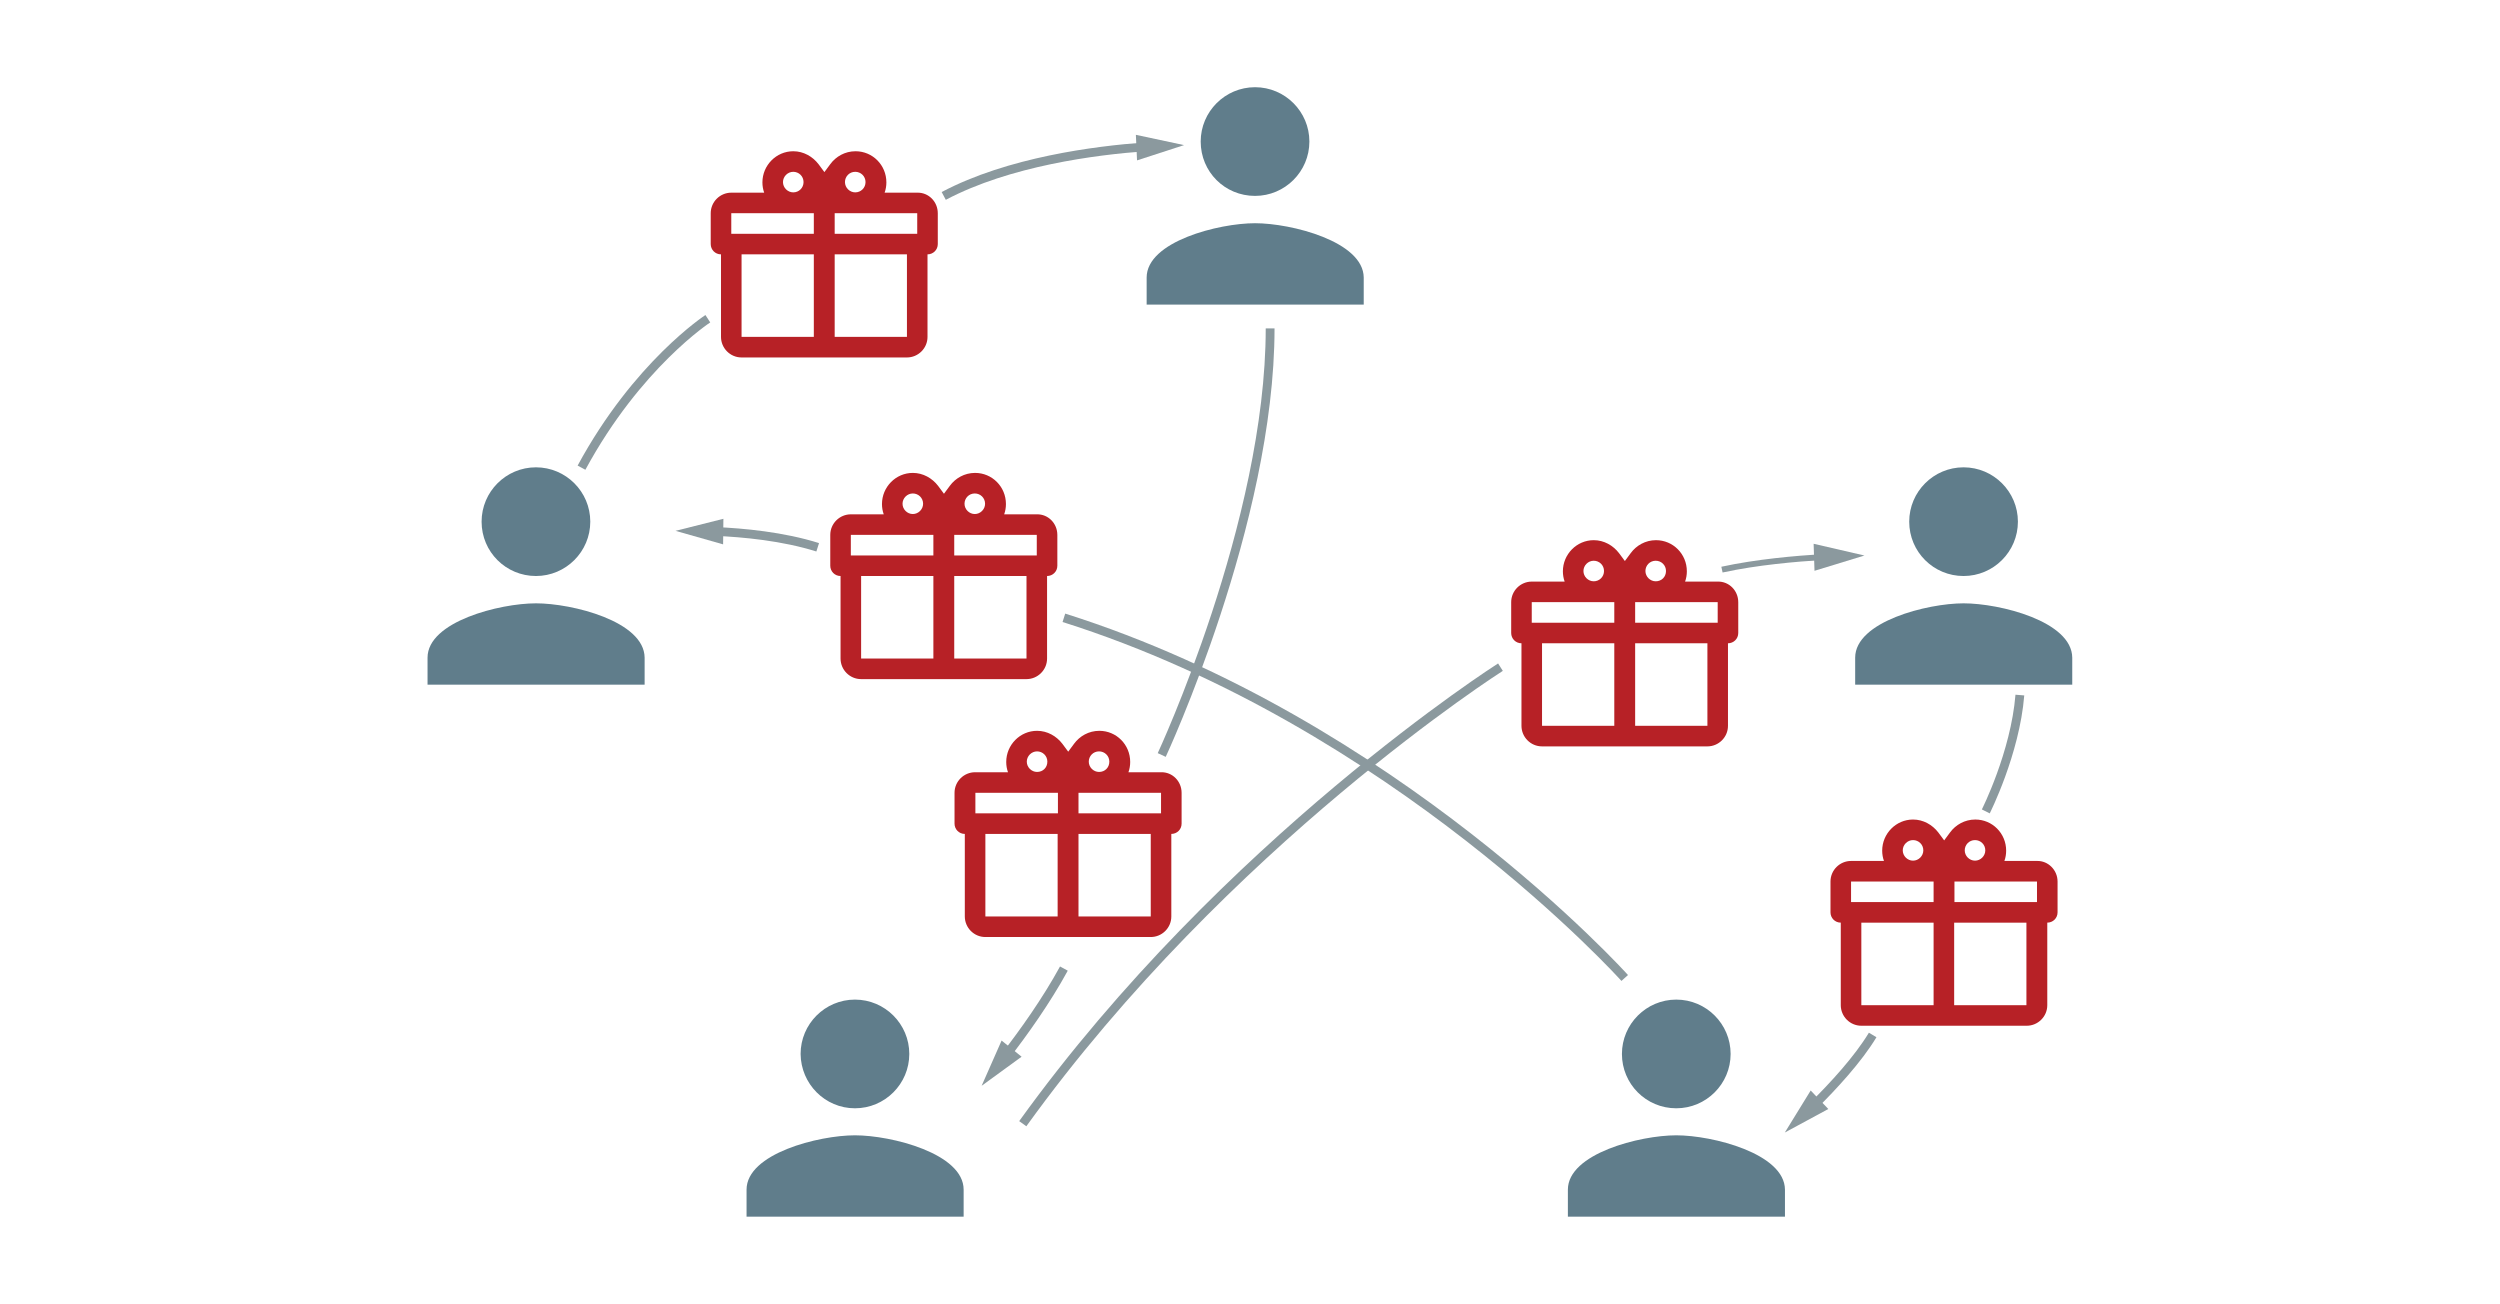 <?xml version="1.0" encoding="UTF-8" standalone="no"?>
<svg
   xmlns:dc="http://purl.org/dc/elements/1.1/"
   xmlns:cc="http://creativecommons.org/ns#"
   xmlns:rdf="http://www.w3.org/1999/02/22-rdf-syntax-ns#"
   xmlns:svg="http://www.w3.org/2000/svg"
   xmlns="http://www.w3.org/2000/svg"
   xmlns:xlink="http://www.w3.org/1999/xlink"
   xmlns:sodipodi="http://sodipodi.sourceforge.net/DTD/sodipodi-0.dtd"
   xmlns:inkscape="http://www.inkscape.org/namespaces/inkscape"
   viewBox="0 0 920 480"
   id="svg2"
   version="1.1"
   inkscape:version="0.91 r13725"
   sodipodi:docname="cadeaux.svg"
   width="920"
   height="480">
  <sodipodi:namedview
     pagecolor="#ffffff"
     bordercolor="#666666"
     borderopacity="1"
     objecttolerance="10"
     gridtolerance="10"
     guidetolerance="10"
     inkscape:pageopacity="0"
     inkscape:pageshadow="2"
     inkscape:window-width="1169"
     inkscape:window-height="747"
     id="namedview298"
     showgrid="false"
     inkscape:zoom="0.484375"
     inkscape:cx="61.935484"
     inkscape:cy="240"
     inkscape:window-x="0"
     inkscape:window-y="0"
     inkscape:window-maximized="0"
     inkscape:current-layer="svg2" />
  <defs
     id="defs4">
    <clipPath
       id="ae">
      <use
         height="100%"
         width="100%"
         xlink:href="#a"
         overflow="visible"
         id="use7"
         style="overflow:visible"
         x="0"
         y="0" />
    </clipPath>
    <clipPath
       id="af">
      <use
         height="100%"
         width="100%"
         xlink:href="#b"
         overflow="visible"
         id="use10"
         style="overflow:visible"
         x="0"
         y="0" />
    </clipPath>
    <clipPath
       id="ag">
      <use
         height="100%"
         width="100%"
         xlink:href="#c"
         overflow="visible"
         id="use13"
         style="overflow:visible"
         x="0"
         y="0" />
    </clipPath>
    <clipPath
       id="ah">
      <use
         height="100%"
         width="100%"
         xlink:href="#d"
         overflow="visible"
         id="use16"
         style="overflow:visible"
         x="0"
         y="0" />
    </clipPath>
    <clipPath
       id="aa">
      <use
         height="100%"
         width="100%"
         xlink:href="#e"
         overflow="visible"
         id="use19"
         style="overflow:visible"
         x="0"
         y="0" />
    </clipPath>
    <clipPath
       id="ab">
      <use
         height="100%"
         width="100%"
         xlink:href="#f"
         overflow="visible"
         id="use22"
         style="overflow:visible"
         x="0"
         y="0" />
    </clipPath>
    <clipPath
       id="ac">
      <use
         height="100%"
         width="100%"
         xlink:href="#g"
         overflow="visible"
         id="use25"
         style="overflow:visible"
         x="0"
         y="0" />
    </clipPath>
    <clipPath
       id="ad">
      <use
         height="100%"
         width="100%"
         xlink:href="#h"
         overflow="visible"
         id="use28"
         style="overflow:visible"
         x="0"
         y="0" />
    </clipPath>
    <clipPath
       id="W">
      <use
         height="100%"
         width="100%"
         xlink:href="#i"
         overflow="visible"
         id="use31"
         style="overflow:visible"
         x="0"
         y="0" />
    </clipPath>
    <clipPath
       id="X">
      <use
         height="100%"
         width="100%"
         xlink:href="#j"
         overflow="visible"
         id="use34"
         style="overflow:visible"
         x="0"
         y="0" />
    </clipPath>
    <clipPath
       id="Y">
      <use
         height="100%"
         width="100%"
         xlink:href="#k"
         overflow="visible"
         id="use37"
         style="overflow:visible"
         x="0"
         y="0" />
    </clipPath>
    <clipPath
       id="Z">
      <use
         height="100%"
         width="100%"
         xlink:href="#l"
         overflow="visible"
         id="use40"
         style="overflow:visible"
         x="0"
         y="0" />
    </clipPath>
    <clipPath
       id="S">
      <use
         height="100%"
         width="100%"
         xlink:href="#m"
         overflow="visible"
         id="use43"
         style="overflow:visible"
         x="0"
         y="0" />
    </clipPath>
    <clipPath
       id="T">
      <use
         height="100%"
         width="100%"
         xlink:href="#n"
         overflow="visible"
         id="use46"
         style="overflow:visible"
         x="0"
         y="0" />
    </clipPath>
    <clipPath
       id="U">
      <use
         height="100%"
         width="100%"
         xlink:href="#o"
         overflow="visible"
         id="use49"
         style="overflow:visible"
         x="0"
         y="0" />
    </clipPath>
    <clipPath
       id="V">
      <use
         height="100%"
         width="100%"
         xlink:href="#p"
         overflow="visible"
         id="use52"
         style="overflow:visible"
         x="0"
         y="0" />
    </clipPath>
    <clipPath
       id="O">
      <use
         height="100%"
         width="100%"
         xlink:href="#q"
         overflow="visible"
         id="use55"
         style="overflow:visible"
         x="0"
         y="0" />
    </clipPath>
    <clipPath
       id="P">
      <use
         height="100%"
         width="100%"
         xlink:href="#r"
         overflow="visible"
         id="use58"
         style="overflow:visible"
         x="0"
         y="0" />
    </clipPath>
    <clipPath
       id="Q">
      <use
         height="100%"
         width="100%"
         xlink:href="#s"
         overflow="visible"
         id="use61"
         style="overflow:visible"
         x="0"
         y="0" />
    </clipPath>
    <clipPath
       id="R">
      <use
         height="100%"
         width="100%"
         xlink:href="#t"
         overflow="visible"
         id="use64"
         style="overflow:visible"
         x="0"
         y="0" />
    </clipPath>
    <clipPath
       id="M">
      <use
         height="100%"
         width="100%"
         xlink:href="#u"
         overflow="visible"
         id="use67"
         style="overflow:visible"
         x="0"
         y="0" />
    </clipPath>
    <clipPath
       id="N">
      <use
         height="100%"
         width="100%"
         xlink:href="#v"
         overflow="visible"
         id="use70"
         style="overflow:visible"
         x="0"
         y="0" />
    </clipPath>
    <clipPath
       id="K">
      <use
         height="100%"
         width="100%"
         xlink:href="#w"
         overflow="visible"
         id="use73"
         style="overflow:visible"
         x="0"
         y="0" />
    </clipPath>
    <clipPath
       id="L">
      <use
         height="100%"
         width="100%"
         xlink:href="#x"
         overflow="visible"
         id="use76"
         style="overflow:visible"
         x="0"
         y="0" />
    </clipPath>
    <clipPath
       id="I">
      <use
         height="100%"
         width="100%"
         xlink:href="#y"
         overflow="visible"
         id="use79"
         style="overflow:visible"
         x="0"
         y="0" />
    </clipPath>
    <clipPath
       id="J">
      <use
         height="100%"
         width="100%"
         xlink:href="#z"
         overflow="visible"
         id="use82"
         style="overflow:visible"
         x="0"
         y="0" />
    </clipPath>
    <clipPath
       id="G">
      <use
         height="100%"
         width="100%"
         xlink:href="#A"
         overflow="visible"
         id="use85"
         style="overflow:visible"
         x="0"
         y="0" />
    </clipPath>
    <clipPath
       id="H">
      <use
         height="100%"
         width="100%"
         xlink:href="#B"
         overflow="visible"
         id="use88"
         style="overflow:visible"
         x="0"
         y="0" />
    </clipPath>
    <clipPath
       id="E">
      <use
         height="100%"
         width="100%"
         xlink:href="#C"
         overflow="visible"
         id="use91"
         style="overflow:visible"
         x="0"
         y="0" />
    </clipPath>
    <clipPath
       id="F">
      <use
         height="100%"
         width="100%"
         xlink:href="#D"
         overflow="visible"
         id="use94"
         style="overflow:visible"
         x="0"
         y="0" />
    </clipPath>
  </defs>
  <g
     id="g3628"
     transform="translate(140.001,0)">
    <path
       style="fill:none;stroke:#8b999e;stroke-width:3.243;stroke-miterlimit:10"
       inkscape:connector-curvature="0"
       id="path96"
       stroke-miterlimit="10"
       class="st0"
       d="M 207.293,72.102 C 231.186,59.452 263.187,55.345 281.35,54.047" />
    <path
       style="fill:#8b999e"
       inkscape:connector-curvature="0"
       id="path98"
       d="m 278.43,59.02 17.3,-5.62 -17.732,-3.785 z"
       class="st1" />
    <g
       id="g100"
       transform="matrix(1.081,0,0,1.081,-26.013,-19.47)">
      <defs
         id="defs102">
        <path
           inkscape:connector-curvature="0"
           d="m 40.1,177.2 73.9,0 0,73.9 -73.9,0 z"
           id="C" />
      </defs>
      <g
         id="g105"
         class="st2"
         clip-path="url(#E)">
        <defs
           id="defs107">
          <path
             inkscape:connector-curvature="0"
             d="m 40.1,177.2 73.9,0 0,73.9 -73.9,0 z"
             id="D" />
        </defs>
        <path
           style="fill:#607d8b"
           inkscape:connector-curvature="0"
           id="path110"
           class="st3"
           d="m 77,214.1 c 10.2,0 18.5,-8.3 18.5,-18.5 0,-10.2 -8.3,-18.5 -18.5,-18.5 -10.2,0 -18.5,8.3 -18.5,18.5 0,10.3 8.3,18.5 18.5,18.5 m 0,9.3 c -12.3,0 -36.9,6.2 -36.9,18.5 l 0,9.2 73.9,0 0,-9.2 C 113.9,229.5 89.3,223.4 77,223.4"
           clip-path="url(#F)" />
      </g>
    </g>
    <g
       id="g112"
       transform="matrix(1.081,0,0,1.081,-26.013,-19.47)">
      <defs
         id="defs114">
        <path
           inkscape:connector-curvature="0"
           d="m 284.8,47.8 73.9,0 0,73.9 -73.9,0 z"
           id="A" />
      </defs>
      <g
         id="g117"
         class="st4"
         clip-path="url(#G)">
        <defs
           id="defs119">
          <path
             inkscape:connector-curvature="0"
             d="m 284.8,47.8 73.9,0 0,73.9 -73.9,0 z"
             id="B" />
        </defs>
        <path
           style="fill:#607d8b"
           inkscape:connector-curvature="0"
           id="path122"
           class="st5"
           d="m 321.8,84.7 c 10.2,0 18.5,-8.3 18.5,-18.5 0,-10.2 -8.3,-18.5 -18.5,-18.5 -10.2,0 -18.5,8.3 -18.5,18.5 0,10.3 8.2,18.5 18.5,18.5 m 0,9.3 c -12.3,0 -36.9,6.2 -36.9,18.5 l 0,9.2 73.9,0 0,-9.2 C 358.7,100.2 334.1,94 321.8,94"
           clip-path="url(#H)" />
      </g>
    </g>
    <g
       id="g124"
       transform="matrix(1.081,0,0,1.081,-26.013,-19.47)">
      <defs
         id="defs126">
        <path
           inkscape:connector-curvature="0"
           d="m 148.7,358.3 73.9,0 0,73.9 -73.9,0 z"
           id="y" />
      </defs>
      <g
         id="g129"
         class="st6"
         clip-path="url(#I)">
        <defs
           id="defs131">
          <path
             inkscape:connector-curvature="0"
             d="m 148.7,358.3 73.9,0 0,73.9 -73.9,0 z"
             id="z" />
        </defs>
        <path
           style="fill:#607d8b"
           inkscape:connector-curvature="0"
           id="path134"
           class="st7"
           d="m 185.6,395.3 c 10.2,0 18.5,-8.3 18.5,-18.5 0,-10.2 -8.3,-18.5 -18.5,-18.5 -10.2,0 -18.5,8.3 -18.5,18.5 0.1,10.2 8.3,18.5 18.5,18.5 m 0,9.2 c -12.3,0 -36.9,6.2 -36.9,18.5 l 0,9.2 73.9,0 0,-9.2 c 0,-12.3 -24.6,-18.5 -37,-18.5"
           clip-path="url(#J)" />
      </g>
    </g>
    <g
       id="g136"
       transform="matrix(1.081,0,0,1.081,-26.013,-19.47)">
      <defs
         id="defs138">
        <path
           inkscape:connector-curvature="0"
           d="m 428.2,358.3 73.9,0 0,73.9 -73.9,0 z"
           id="w" />
      </defs>
      <g
         id="g141"
         class="st8"
         clip-path="url(#K)">
        <defs
           id="defs143">
          <path
             inkscape:connector-curvature="0"
             d="m 428.2,358.3 73.9,0 0,73.9 -73.9,0 z"
             id="x" />
        </defs>
        <path
           style="fill:#607d8b"
           inkscape:connector-curvature="0"
           id="path146"
           class="st9"
           d="m 465.2,395.3 c 10.2,0 18.5,-8.3 18.5,-18.5 0,-10.2 -8.3,-18.5 -18.5,-18.5 -10.2,0 -18.5,8.3 -18.5,18.5 0,10.2 8.2,18.5 18.5,18.5 m 0,9.2 c -12.3,0 -36.9,6.2 -36.9,18.5 l 0,9.2 73.9,0 0,-9.2 c -0.1,-12.3 -24.7,-18.5 -37,-18.5"
           clip-path="url(#L)" />
      </g>
    </g>
    <g
       id="g148"
       transform="matrix(1.081,0,0,1.081,-26.013,-19.47)">
      <defs
         id="defs150">
        <path
           inkscape:connector-curvature="0"
           d="m 526.1,177.2 73.9,0 0,73.9 -73.9,0 z"
           id="u" />
      </defs>
      <g
         id="g153"
         class="st10"
         clip-path="url(#M)">
        <defs
           id="defs155">
          <path
             inkscape:connector-curvature="0"
             d="m 526.1,177.2 73.9,0 0,73.9 -73.9,0 z"
             id="v" />
        </defs>
        <path
           style="fill:#607d8b"
           inkscape:connector-curvature="0"
           id="path158"
           class="st11"
           d="m 563,214.1 c 10.2,0 18.5,-8.3 18.5,-18.5 0,-10.2 -8.3,-18.5 -18.5,-18.5 -10.2,0 -18.5,8.3 -18.5,18.5 0,10.3 8.3,18.5 18.5,18.5 m 0,9.3 c -12.3,0 -36.9,6.2 -36.9,18.5 l 0,9.2 73.9,0 0,-9.2 c -0.1,-12.4 -24.7,-18.5 -37,-18.5"
           clip-path="url(#N)" />
      </g>
    </g>
    <g
       id="g160"
       transform="matrix(1.081,0,0,1.081,-26.013,-19.47)">
      <defs
         id="defs162">
        <path
           inkscape:connector-curvature="0"
           d="m 136.1,69.1 78.2,0 0,71.1 -78.2,0 z"
           id="q" />
      </defs>
      <g
         id="g165"
         class="st12"
         clip-path="url(#O)">
        <defs
           id="defs167">
          <path
             inkscape:connector-curvature="0"
             d="m 136.1,69.1 78.2,0 0,71.1 -78.2,0 z"
             id="r" />
        </defs>
        <g
           id="g170"
           class="st13"
           clip-path="url(#P)">
          <defs
             id="defs172">
            <path
               inkscape:connector-curvature="0"
               d="m 136.5,69.5 77.4,0 0,70.3 -77.4,0 z"
               id="s" />
          </defs>
          <g
             id="g175"
             class="st14"
             clip-path="url(#Q)">
            <defs
               id="defs177">
              <path
                 inkscape:connector-curvature="0"
                 d="m 136.5,69.5 77.4,0 0,70.3 -77.4,0 z"
                 id="t" />
            </defs>
            <path
               style="fill:#b72126"
               inkscape:connector-curvature="0"
               id="path180"
               class="st15"
               d="m 213.8,90.6 0,10.5 c 0,2 -1.6,3.5 -3.5,3.5 l 0,28.1 c 0,3.9 -3.2,7 -7,7 l -56.3,0 c -3.9,0 -7,-3.2 -7,-7 l 0,-28.1 c -2,0 -3.5,-1.6 -3.5,-3.5 l 0,-10.5 c 0,-3.9 3.2,-7 7,-7 l 11.2,0 c -0.4,-1.1 -0.6,-2.3 -0.6,-3.5 0,-5.8 4.7,-10.6 10.5,-10.6 3.5,0 6.6,1.8 8.6,4.4 l 2,2.7 2,-2.7 c 1.9,-2.6 5,-4.4 8.6,-4.4 5.8,0 10.5,4.7 10.5,10.6 0,1.2 -0.2,2.4 -0.6,3.5 l 11.1,0 c 3.9,-0.1 7,3.1 7,7 m -7,0 -28.1,0 0,7 28.1,0 0,-7 z m -3.5,14 -24.6,0 0,28.1 24.6,0 0,-28.1 z M 189.2,80 c 0,-2 -1.6,-3.5 -3.5,-3.5 -2,0 -3.5,1.6 -3.5,3.5 0,1.9 1.6,3.5 3.5,3.5 1.9,0 3.5,-1.5 3.5,-3.5 m -17.6,24.6 -24.6,0 0,28.1 24.6,0 0,-28.1 z m 0,-14 -28.1,0 0,7 28.1,0 0,-7 z M 168.1,80 c 0,-2 -1.6,-3.5 -3.5,-3.5 -1.9,0 -3.5,1.6 -3.5,3.5 0,1.9 1.6,3.5 3.5,3.5 1.9,0 3.5,-1.5 3.5,-3.5"
               clip-path="url(#R)" />
          </g>
        </g>
      </g>
    </g>
    <path
       style="fill:none;stroke:#8b999e;stroke-width:3.243;stroke-miterlimit:10"
       inkscape:connector-curvature="0"
       id="path182"
       stroke-miterlimit="10"
       class="st0"
       d="m 73.99,172.106 c 20.542,-37.948 46.49,-54.813 46.49,-54.813" />
    <g
       id="g184"
       transform="matrix(1.081,0,0,1.081,-26.013,-19.47)">
      <defs
         id="defs186">
        <path
           inkscape:connector-curvature="0"
           d="m 517.2,296.5 78.2,0 0,71.1 -78.2,0 z"
           id="m" />
      </defs>
      <g
         id="g189"
         class="st16"
         clip-path="url(#S)">
        <defs
           id="defs191">
          <path
             inkscape:connector-curvature="0"
             d="m 517.2,296.5 78.2,0 0,71.1 -78.2,0 z"
             id="n" />
        </defs>
        <g
           id="g194"
           class="st17"
           clip-path="url(#T)">
          <defs
             id="defs196">
            <path
               inkscape:connector-curvature="0"
               d="m 517.6,296.9 77.4,0 0,70.3 -77.4,0 z"
               id="o" />
          </defs>
          <g
             id="g199"
             class="st18"
             clip-path="url(#U)">
            <defs
               id="defs201">
              <path
                 inkscape:connector-curvature="0"
                 d="m 517.6,296.9 77.4,0 0,70.3 -77.4,0 z"
                 id="p" />
            </defs>
            <path
               style="fill:#b72126"
               inkscape:connector-curvature="0"
               id="path204"
               class="st19"
               d="m 595,318.1 0,10.5 c 0,2 -1.6,3.5 -3.5,3.5 l 0,28.1 c 0,3.9 -3.2,7 -7,7 l -56.3,0 c -3.9,0 -7,-3.2 -7,-7 l 0,-28.1 c -2,0 -3.5,-1.6 -3.5,-3.5 l 0,-10.5 c 0,-3.9 3.2,-7 7,-7 l 11.2,0 c -0.4,-1.1 -0.6,-2.3 -0.6,-3.5 0,-5.8 4.7,-10.6 10.5,-10.6 3.5,0 6.6,1.8 8.6,4.4 l 2,2.7 2,-2.7 c 1.9,-2.6 5,-4.4 8.6,-4.4 5.8,0 10.5,4.7 10.5,10.6 0,1.2 -0.2,2.4 -0.6,3.5 l 11.1,0 c 3.8,-0.1 7,3.1 7,7 m -7,0 -28.1,0 0,7 28.1,0 0,-7 z m -3.6,14 -24.6,0 0,28.1 24.6,0 0,-28.1 z m -14,-24.6 c 0,-2 -1.6,-3.5 -3.5,-3.5 -2,0 -3.5,1.6 -3.5,3.5 0,1.9 1.6,3.5 3.5,3.5 1.9,0 3.5,-1.6 3.5,-3.5 m -17.6,24.6 -24.6,0 0,28.1 24.6,0 0,-28.1 z m 0,-14 -28.1,0 0,7 28.1,0 0,-7 z m -3.5,-10.6 c 0,-2 -1.6,-3.5 -3.5,-3.5 -1.9,0 -3.5,1.6 -3.5,3.5 0,1.9 1.6,3.5 3.5,3.5 1.9,0 3.5,-1.6 3.5,-3.5"
               clip-path="url(#V)" />
          </g>
        </g>
      </g>
    </g>
    <path
       style="fill:none;stroke:#8b999e;stroke-width:3.243;stroke-miterlimit:10"
       inkscape:connector-curvature="0"
       id="path206"
       stroke-miterlimit="10"
       class="st0"
       d="m 549.144,380.87 c -5.406,8.973 -14.596,18.92 -21.84,26.055" />
    <path
       style="fill:#8b999e"
       inkscape:connector-curvature="0"
       id="path208"
       d="m 526.332,401.303 -9.514,15.46 16,-8.65 z"
       class="st1" />
    <path
       style="fill:none;stroke:#8b999e;stroke-width:3.243;stroke-miterlimit:10"
       inkscape:connector-curvature="0"
       id="path210"
       stroke-miterlimit="10"
       class="st0"
       d="m 603.308,255.784 c -1.73,21.407 -12.54,42.813 -12.54,42.813" />
    <g
       id="g212"
       transform="matrix(1.081,0,0,1.081,-26.013,-19.47)">
      <defs
         id="defs214">
        <path
           inkscape:connector-curvature="0"
           d="m 219.1,266.4 78.2,0 0,71.1 -78.2,0 z"
           id="i" />
      </defs>
      <g
         id="g217"
         class="st20"
         clip-path="url(#W)">
        <defs
           id="defs219">
          <path
             inkscape:connector-curvature="0"
             d="m 219.1,266.4 78.2,0 0,71.1 -78.2,0 z"
             id="j" />
        </defs>
        <g
           id="g222"
           class="st21"
           clip-path="url(#X)">
          <defs
             id="defs224">
            <path
               inkscape:connector-curvature="0"
               d="m 219.5,266.8 77.4,0 0,70.3 -77.4,0 z"
               id="k" />
          </defs>
          <g
             id="g227"
             class="st22"
             clip-path="url(#Y)">
            <defs
               id="defs229">
              <path
                 inkscape:connector-curvature="0"
                 d="m 219.5,266.8 77.4,0 0,70.3 -77.4,0 z"
                 id="l" />
            </defs>
            <path
               style="fill:#b72126"
               inkscape:connector-curvature="0"
               id="path232"
               class="st23"
               d="m 296.8,287.9 0,10.5 c 0,2 -1.6,3.5 -3.5,3.5 l 0,28.1 c 0,3.9 -3.2,7 -7,7 l -56.3,0 c -3.9,0 -7,-3.2 -7,-7 l 0,-28.1 c -2,0 -3.5,-1.6 -3.5,-3.5 l 0,-10.5 c 0,-3.9 3.2,-7 7,-7 l 11.2,0 c -0.4,-1.1 -0.6,-2.3 -0.6,-3.5 0,-5.8 4.7,-10.6 10.5,-10.6 3.5,0 6.6,1.8 8.6,4.4 l 2,2.7 2,-2.7 c 1.9,-2.6 5,-4.4 8.6,-4.4 5.8,0 10.5,4.7 10.5,10.6 0,1.2 -0.2,2.4 -0.6,3.5 l 11.1,0 c 3.9,-0.1 7,3.1 7,7 m -7,0 -28.1,0 0,7 28.1,0 0,-7 z m -3.5,14 -24.6,0 0,28.1 24.6,0 0,-28.1 z m -14.1,-24.6 c 0,-2 -1.6,-3.5 -3.5,-3.5 -2,0 -3.5,1.6 -3.5,3.5 0,1.9 1.6,3.5 3.5,3.5 2,0 3.5,-1.5 3.5,-3.5 m -17.5,24.6 -24.7,0 0,28.1 24.6,0 0,-28.1 z m 0,-14 -28.1,0 0,7 28.1,0 0,-7 z m -3.6,-10.6 c 0,-2 -1.6,-3.5 -3.5,-3.5 -1.9,0 -3.5,1.6 -3.5,3.5 0,1.9 1.6,3.5 3.5,3.5 2,0 3.5,-1.5 3.5,-3.5"
               clip-path="url(#Z)" />
          </g>
        </g>
      </g>
    </g>
    <g
       id="g234"
       transform="matrix(1.081,0,0,1.081,-26.013,-19.47)">
      <defs
         id="defs236">
        <path
           inkscape:connector-curvature="0"
           d="m 408.6,201.5 78.2,0 0,71.1 -78.2,0 z"
           id="e" />
      </defs>
      <g
         id="g239"
         class="st24"
         clip-path="url(#aa)">
        <defs
           id="defs241">
          <path
             inkscape:connector-curvature="0"
             d="m 408.6,201.5 78.2,0 0,71.1 -78.2,0 z"
             id="f" />
        </defs>
        <g
           id="g244"
           class="st25"
           clip-path="url(#ab)">
          <defs
             id="defs246">
            <path
               inkscape:connector-curvature="0"
               d="m 409,201.9 77.4,0 0,70.3 -77.4,0 z"
               id="g" />
          </defs>
          <g
             id="g249"
             class="st26"
             clip-path="url(#ac)">
            <defs
               id="defs251">
              <path
                 inkscape:connector-curvature="0"
                 d="m 409,201.9 77.4,0 0,70.3 -77.4,0 z"
                 id="h" />
            </defs>
            <path
               style="fill:#b72126"
               inkscape:connector-curvature="0"
               id="path254"
               class="st27"
               d="m 486.3,223 0,10.5 c 0,2 -1.6,3.5 -3.5,3.5 l 0,28.1 c 0,3.9 -3.2,7 -7,7 l -56.3,0 c -3.9,0 -7,-3.2 -7,-7 l 0,-28.1 c -2,0 -3.5,-1.6 -3.5,-3.5 l 0,-10.5 c 0,-3.9 3.2,-7 7,-7 l 11.2,0 c -0.4,-1.1 -0.6,-2.3 -0.6,-3.5 0,-5.8 4.7,-10.6 10.5,-10.6 3.5,0 6.6,1.8 8.6,4.4 l 2,2.7 2,-2.7 c 1.9,-2.6 5,-4.4 8.6,-4.4 5.8,0 10.5,4.7 10.5,10.6 0,1.2 -0.2,2.4 -0.6,3.5 l 11.1,0 c 3.9,-0.1 7,3.1 7,7 m -7,0 -28.1,0 0,7 28.1,0 0,-7 z m -3.5,14 -24.6,0 0,28.1 24.6,0 0,-28.1 z m -14.1,-24.6 c 0,-2 -1.6,-3.5 -3.5,-3.5 -2,0 -3.5,1.6 -3.5,3.5 0,1.9 1.6,3.5 3.5,3.5 2,0 3.5,-1.5 3.5,-3.5 m -17.6,24.6 -24.6,0 0,28.1 24.6,0 0,-28.1 z m 0,-14 -28.1,0 0,7 28.1,0 0,-7 z m -3.5,-10.6 c 0,-2 -1.6,-3.5 -3.5,-3.5 -1.9,0 -3.5,1.6 -3.5,3.5 0,1.9 1.6,3.5 3.5,3.5 1.9,0 3.5,-1.5 3.5,-3.5"
               clip-path="url(#ad)" />
          </g>
        </g>
      </g>
    </g>
    <g
       id="g256"
       transform="matrix(1.081,0,0,1.081,-26.013,-19.47)">
      <defs
         id="defs258">
        <path
           inkscape:connector-curvature="0"
           d="m 176.8,178.5 78.2,0 0,71.1 -78.2,0 z"
           id="a" />
      </defs>
      <g
         id="g261"
         class="st28"
         clip-path="url(#ae)">
        <defs
           id="defs263">
          <path
             inkscape:connector-curvature="0"
             d="m 176.8,178.6 78.2,0 0,71.1 -78.2,0 z"
             id="b" />
        </defs>
        <g
           id="g266"
           class="st29"
           clip-path="url(#af)">
          <defs
             id="defs268">
            <path
               inkscape:connector-curvature="0"
               d="m 177.2,179 77.4,0 0,70.3 -77.4,0 z"
               id="c" />
          </defs>
          <g
             id="g271"
             class="st30"
             clip-path="url(#ag)">
            <defs
               id="defs273">
              <path
                 inkscape:connector-curvature="0"
                 d="m 177.2,179 77.4,0 0,70.3 -77.4,0 z"
                 id="d" />
            </defs>
            <path
               style="fill:#b72126"
               inkscape:connector-curvature="0"
               id="path276"
               class="st31"
               d="m 254.5,200.1 0,10.5 c 0,2 -1.6,3.5 -3.5,3.5 l 0,28.1 c 0,3.9 -3.2,7 -7,7 l -56.3,0 c -3.9,0 -7,-3.2 -7,-7 l 0,-28.1 c -2,0 -3.5,-1.6 -3.5,-3.5 l 0,-10.5 c 0,-3.9 3.2,-7 7,-7 l 11.2,0 c -0.4,-1.1 -0.6,-2.3 -0.6,-3.5 0,-5.8 4.7,-10.6 10.5,-10.6 3.5,0 6.6,1.8 8.6,4.4 l 2,2.7 2,-2.7 c 1.9,-2.6 5,-4.4 8.6,-4.4 5.8,0 10.5,4.7 10.5,10.6 0,1.2 -0.2,2.4 -0.6,3.5 l 11.1,0 c 3.9,-0.1 7,3.1 7,7 m -7,0 -28.1,0 0,7 28.1,0 0,-7 z m -3.5,14 -24.6,0 0,28.1 24.6,0 0,-28.1 z m -14.1,-24.6 c 0,-2 -1.6,-3.5 -3.5,-3.5 -2,0 -3.5,1.6 -3.5,3.5 0,1.9 1.6,3.5 3.5,3.5 1.9,0 3.5,-1.6 3.5,-3.5 m -17.6,24.6 -24.6,0 0,28.1 24.6,0 0,-28.1 z m 0,-14 -28.1,0 0,7 28.1,0 0,-7 z m -3.5,-10.6 c 0,-2 -1.6,-3.5 -3.5,-3.5 -1.9,0 -3.5,1.6 -3.5,3.5 0,1.9 1.6,3.5 3.5,3.5 1.9,0 3.5,-1.6 3.5,-3.5"
               clip-path="url(#ah)" />
          </g>
        </g>
      </g>
    </g>
    <path
       style="fill:none;stroke:#8b999e;stroke-width:3.243;stroke-miterlimit:10"
       inkscape:connector-curvature="0"
       id="path278"
       stroke-miterlimit="10"
       class="st0"
       d="m 327.406,120.86 c 0,71.354 -39.894,156.98 -39.894,156.98 m -36.002,78.597 c -6.486,11.892 -14.918,23.676 -21.297,31.893" />
    <path
       style="fill:#8b999e"
       inkscape:connector-curvature="0"
       id="path280"
       d="m 228.59,382.924 -7.35,16.65 14.703,-10.704 z"
       class="st1" />
    <path
       style="fill:none;stroke:#8b999e;stroke-width:3.243;stroke-miterlimit:10"
       inkscape:connector-curvature="0"
       id="path282"
       stroke-miterlimit="10"
       class="st0"
       d="m 251.51,227.35 c 121.843,38.49 206.387,132.546 206.387,132.546" />
    <g
       id="g284">
      <path
         style="fill:none;stroke:#8b999e;stroke-width:3.243;stroke-miterlimit:10"
         inkscape:connector-curvature="0"
         id="path286"
         stroke-miterlimit="10"
         class="st0"
         d="m 160.913,201.404 c -12.65,-4 -27.352,-5.406 -37.947,-5.838" />
      <path
         style="fill:#8b999e"
         inkscape:connector-curvature="0"
         id="path288"
         d="m 126.21,190.917 -17.623,4.433 17.514,4.973 z"
         class="st1" />
    </g>
    <path
       style="fill:none;stroke:#8b999e;stroke-width:3.243;stroke-miterlimit:10"
       inkscape:connector-curvature="0"
       id="path290"
       stroke-miterlimit="10"
       class="st0"
       d="M 236.375,413.52 C 311.081,309.84 412.165,245.514 412.165,245.514" />
    <g
       id="g292">
      <path
         style="fill:none;stroke:#8b999e;stroke-width:2.162;stroke-miterlimit:10"
         inkscape:connector-curvature="0"
         id="path294"
         stroke-miterlimit="10"
         class="st32"
         d="m 493.682,209.62 c 12.973,-2.81 27.028,-4 37.3,-4.648" />
      <path
         style="fill:#8b999e"
         inkscape:connector-curvature="0"
         id="path296"
         d="m 527.737,210.053 18.38,-5.622 -18.704,-4.323 z"
         class="st1" />
    </g>
  </g>
</svg>
